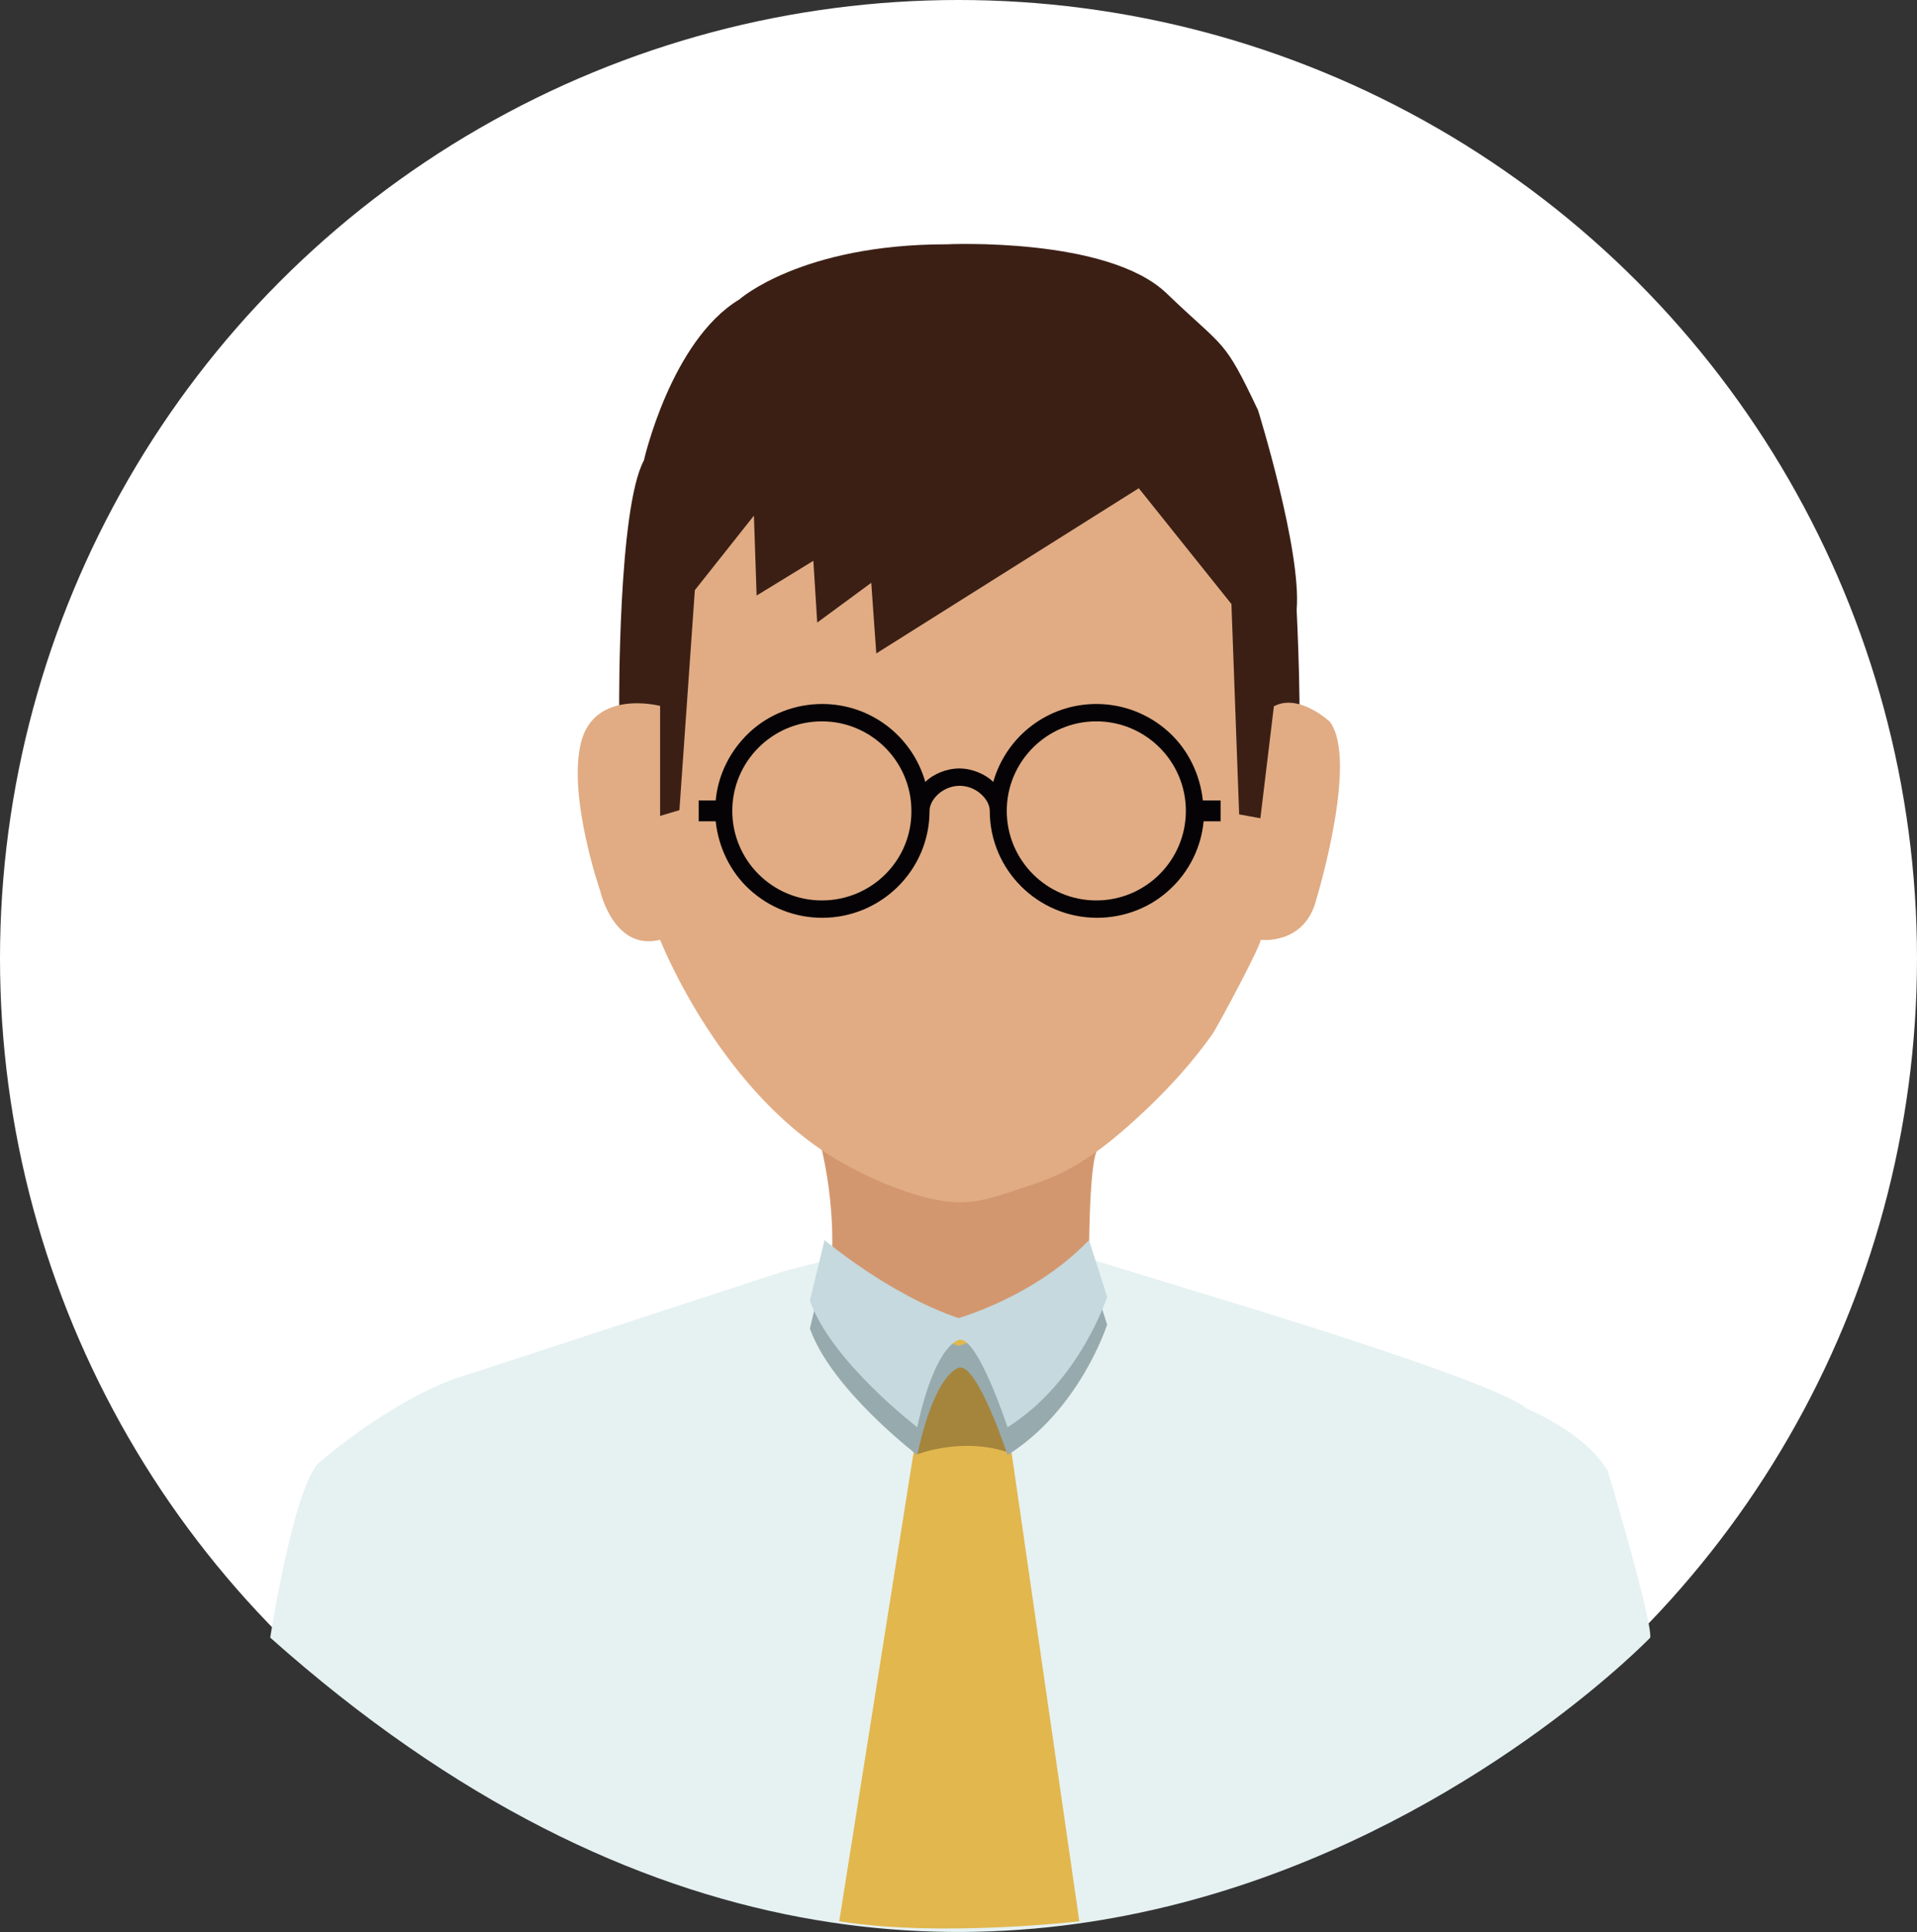 <?xml version="1.0" encoding="utf-8"?>
<!-- Generator: Adobe Illustrator 17.0.0, SVG Export Plug-In . SVG Version: 6.00 Build 0)  -->
<!DOCTYPE svg PUBLIC "-//W3C//DTD SVG 1.1//EN" "http://www.w3.org/Graphics/SVG/1.1/DTD/svg11.dtd">
<svg version="1.1" id="Layer_1" xmlns="http://www.w3.org/2000/svg" xmlns:xlink="http://www.w3.org/1999/xlink" x="0px" y="0px"
	 width="595.28px" height="600.035px" viewBox="0 0 595.28 600.035" enable-background="new 0 0 595.28 600.035"
	 xml:space="preserve">
<rect x="0" y="0" width="595.28" height="600.035" fill="#333333" stroke="none"/>
<g id="Layer_3">
	<circle fill="#FFFFFF" cx="297.64" cy="297.64" r="297.64"/>
	<path fill="#3B1F15" d="M218.765,259.281l-6.833,3.237l-23.615-3.237l3.956-40.277c0,0-0.36-61.134,7.672-75.998
		c0,0,8.391-37.16,29.608-49.986c0,0,19.179-17.142,64.371-17.142c0,0,49.986-2.397,68.327,15.224s17.621,13.545,28.409,36.321
		c0,0,13.545,43.513,11.987,61.973c0,0,1.918,39.198,0.12,43.154c-1.678,3.956-3.356,40.756-3.356,40.756l-39.557,11.987
		l-80.673-37.999L218.765,259.281z"/>
	<path fill="#D3976F" d="M253.527,350.862c0,0,7.552,22.776,3.956,49.507l33.924,23.135l17.981,2.397
		c0,0,15.583-15.583,16.782-15.943s11.987-16.782,11.987-16.782s-0.12-30.447,2.397-35.602L253.527,350.862z"/>
	<path fill="#E1AC84" d="M204.98,291.886c0,0,19.179,49.147,58.137,70.125c0,0,20.018,11.388,35.122,11.388
		c7.672,0,15.224-3.237,22.416-5.514c13.905-4.315,24.813-13.426,35.242-23.255c7.432-7.072,14.385-14.744,20.378-23.135
		c1.678-2.278,16.183-29.488,15.104-29.608c0,0,13.785,1.798,17.381-12.586c0,0,13.186-43.154,4.195-55.141
		c0,0-9.59-8.99-17.381-4.795l-4.195,34.763l-6.593-1.199l-2.397-65.33l-28.769-35.961l-81.512,51.305l-1.558-21.936l-16.782,12.347
		l-1.199-19.179l-17.621,10.788l-0.839-24.813l-18.34,23.135l-4.795,68.327l-5.994,1.798v-34.163c0,0-20.378-5.394-24.574,11.388
		c-4.195,16.782,5.994,46.15,5.994,46.15S190.595,295.482,204.98,291.886z"/>
	<path fill="#E6F1F2" d="M83.91,508.613c0,0,7.192-46.27,14.984-54.182c0,0,19.779-17.501,41.356-25.892l103.089-33.684
		l13.785-3.596l41.116,22.895l40.996-22.895l37.16,11.388c0,0,88.705,26.492,97.695,34.883c0,0,17.981,7.192,25.173,19.299
		c0,0,13.785,46.27,13.186,51.784C512.449,508.613,314.662,714.312,83.91,508.613z"/>
	<path fill="#E2B74E" d="M282.177,409.599H316.1l-2.158,27.81l-0.959,5.874l22.177,153.435c0,0-43.034,5.035-74.56,0l24.334-153.435
		l-6.593-6.113L282.177,409.599z"/>
	<path fill="#A5853C" d="M284.934,451.674c0,0,14.265-5.634,28.769-0.36l5.994-14.385l2.397-0.599l-3.356-13.186l-8.391-2.877
		l-10.189-2.158l-8.511,0.959l-10.669,19.06l0.959,4.076L284.934,451.674z"/>
	<path fill="#97AAAE" d="M251.49,412.596l4.555-18.82c0,0,20.138,17.022,41.595,24.214c0,0,23.734-6.593,40.516-24.214l5.634,17.621
		c0,0-8.391,26.372-30.927,40.516c0,0-8.99-27.45-14.744-27.211c0,0-7.432,0.36-13.306,27.211
		C284.934,451.914,258.202,431.656,251.49,412.596z"/>
	<path fill="#C5D9DE" d="M251.49,403.965l4.555-18.82c0,0,20.138,17.022,41.595,24.214c0,0,23.734-6.593,40.516-24.214l5.634,17.621
		c0,0-8.391,26.372-30.927,40.516c0,0-8.99-27.45-14.744-27.211c0,0-7.432,0.36-13.306,27.211
		C284.934,443.283,258.202,423.025,251.49,403.965z"/>
	<path fill="#050306" d="M373.518,248.612c-0.839-7.911-4.435-15.583-10.429-21.097c-6.233-5.754-14.265-8.87-22.656-8.87
		c-14.984,0-27.93,9.949-32.006,24.214c-2.517-2.517-6.713-4.195-10.549-4.195s-8.031,1.678-10.549,4.195
		c-4.076-14.265-17.022-24.214-32.006-24.214c-8.391,0-16.542,3.117-22.656,8.87c-5.994,5.634-9.71,13.186-10.429,21.097h-5.274
		v6.473h5.274c0.839,7.911,4.435,15.583,10.429,21.097c6.233,5.754,14.265,8.87,22.656,8.87c18.34,0,33.324-14.864,33.324-33.204
		l0,0l0,0c0-3.596,4.195-7.792,9.35-7.792c5.154,0,9.35,4.195,9.35,7.792l0,0l0,0c0,18.34,14.984,33.204,33.324,33.204
		c8.391,0,16.542-3.117,22.656-8.87c5.994-5.514,9.71-13.186,10.429-21.097h5.274v-6.473H373.518L373.518,248.612z M340.434,279.659
		c-15.343,0-27.81-12.467-27.81-27.81s12.467-27.81,27.81-27.81s27.81,12.467,27.81,27.81S355.778,279.659,340.434,279.659z
		 M255.206,279.659c-15.344,0-27.81-12.467-27.81-27.81s12.467-27.81,27.81-27.81s27.81,12.467,27.81,27.81
		C283.136,267.192,270.669,279.659,255.206,279.659z"/>
</g>
</svg>

